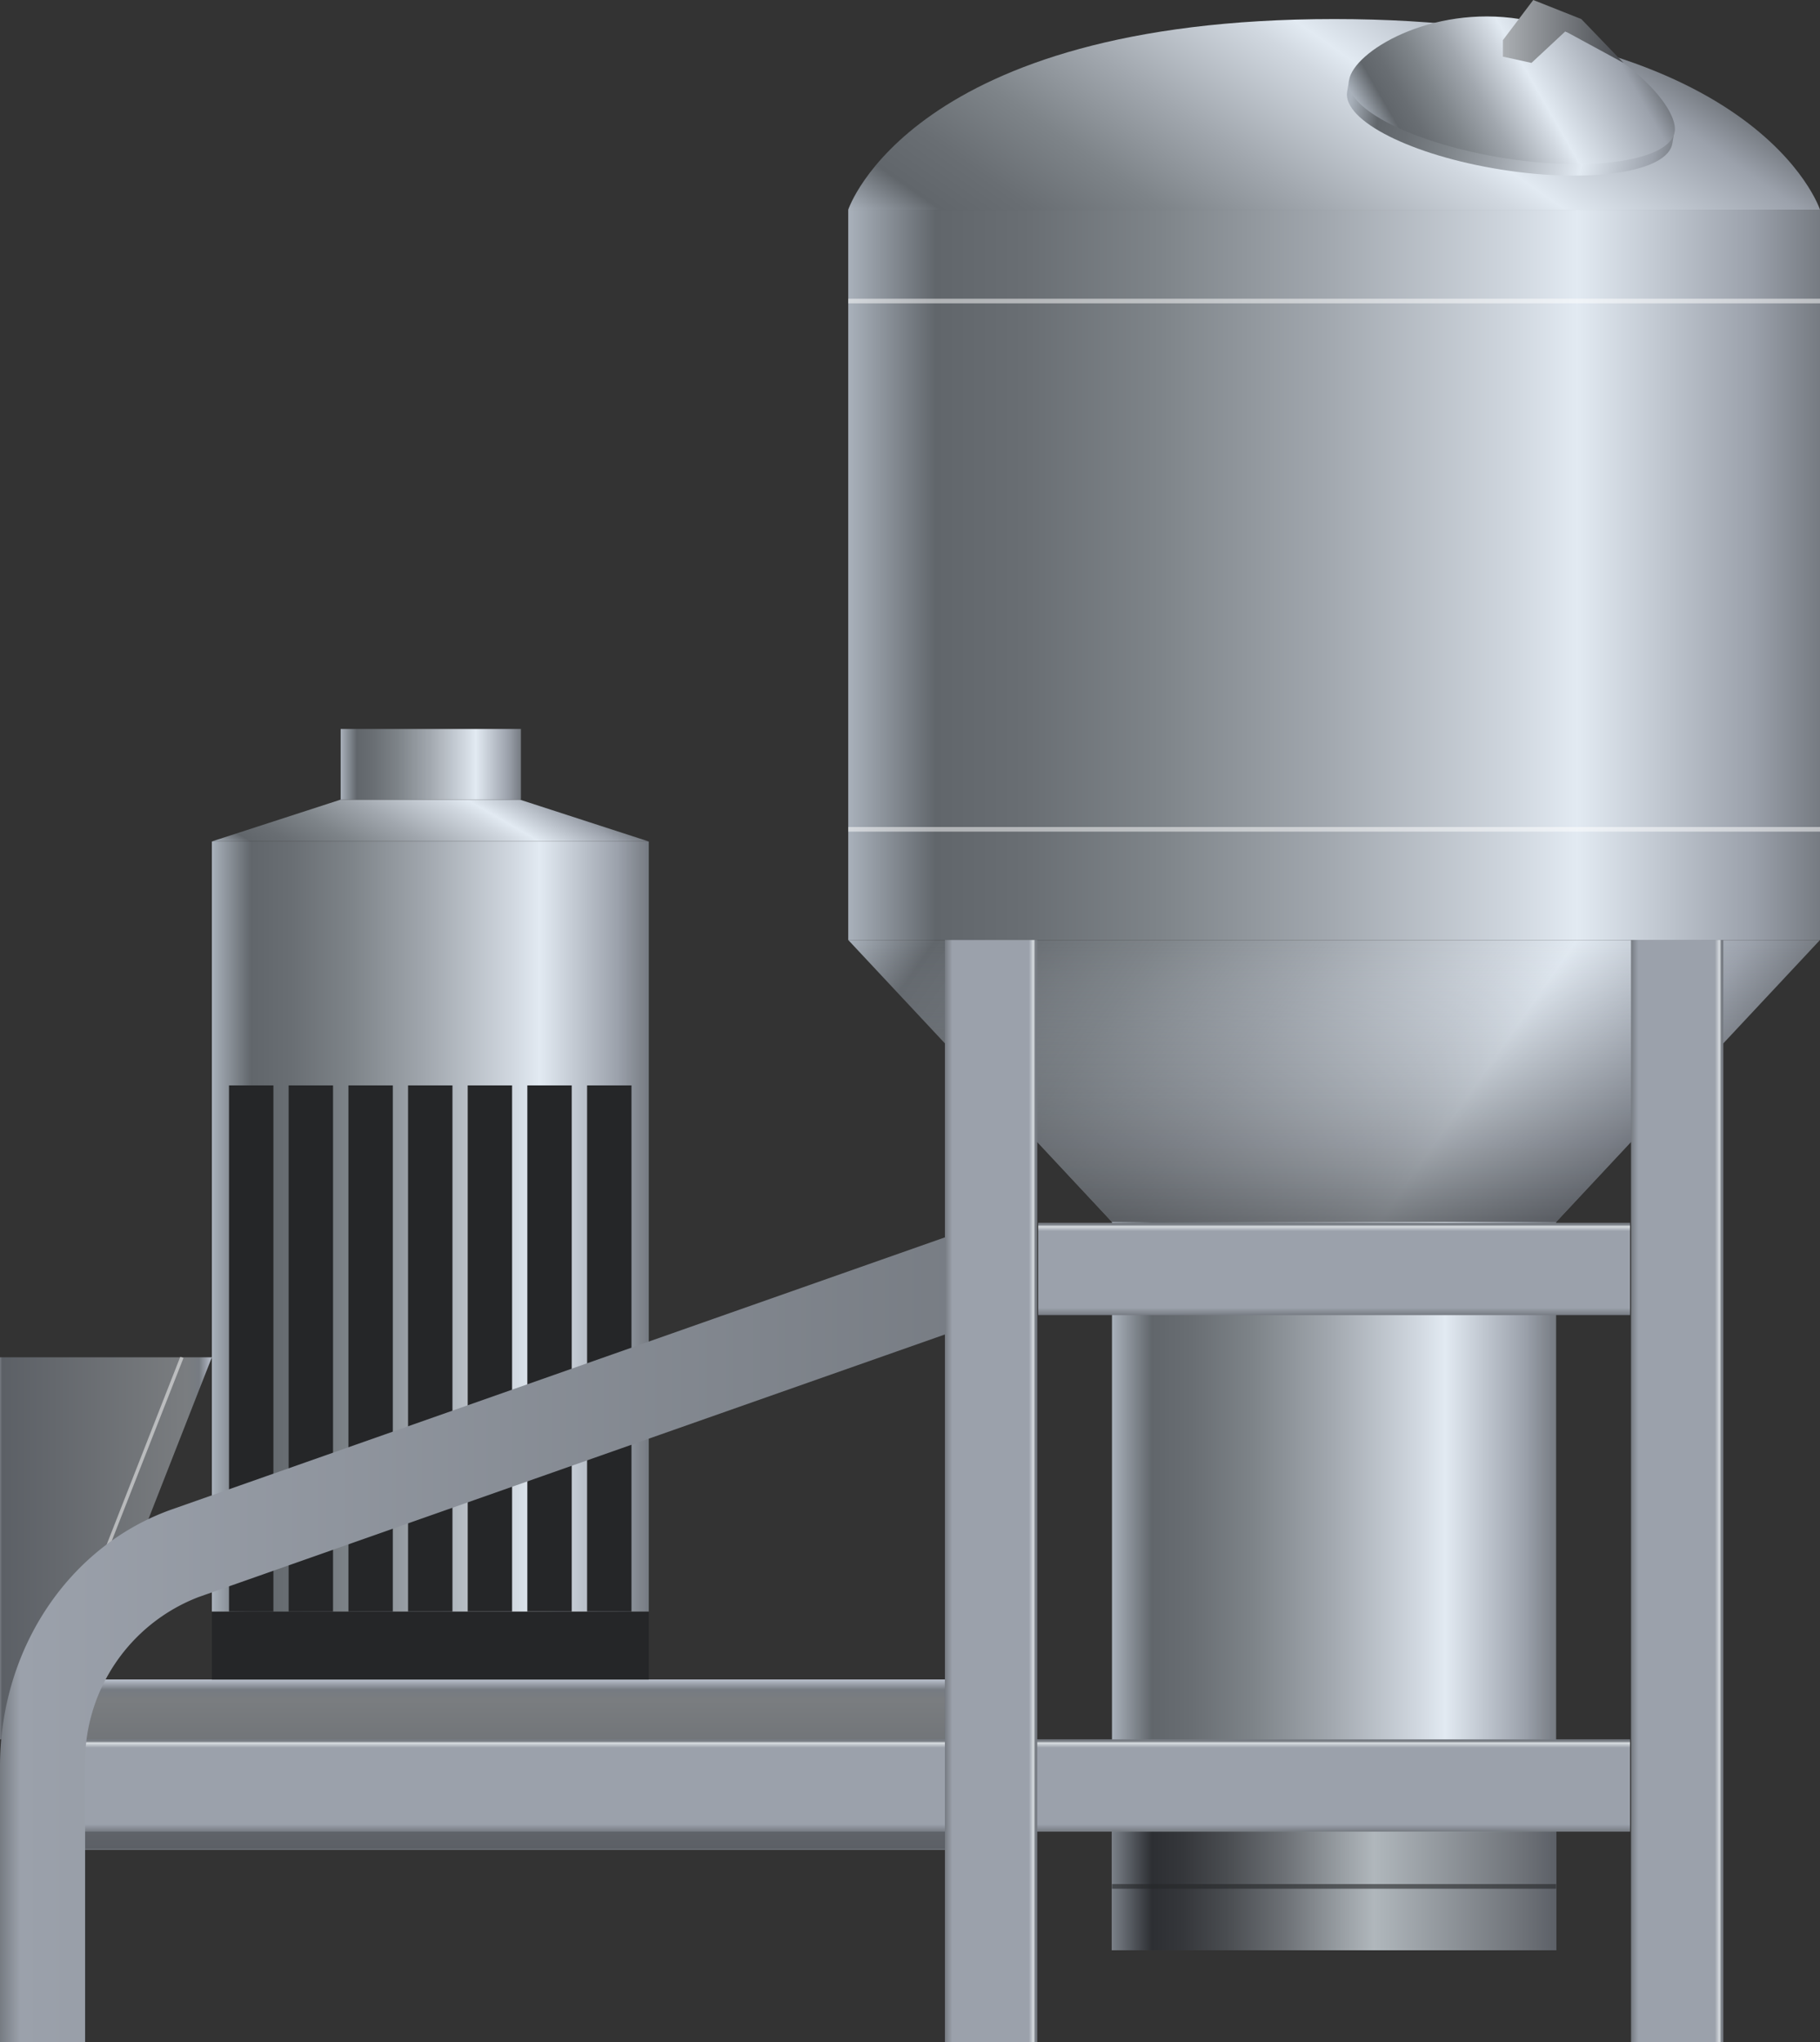<svg xmlns="http://www.w3.org/2000/svg" xmlns:xlink="http://www.w3.org/1999/xlink" viewBox="0 0 133.67 150">
    <rect x="0" y="0" width="133.67" height="150" fill="#333333" stroke="none"/>
    <defs>
        <style>
            .cls-1 {
                fill: url(#未命名的渐变_173);
            }

            .cls-2 {
                fill: none;
                stroke: #fff;
                stroke-miterlimit: 10;
                stroke-width: 0.25px;
            }

            .cls-2,
            .cls-9 {
                opacity: 0.5;
            }

            .cls-3 {
                fill: url(#未命名的渐变_173-2);
            }

            .cls-4 {
                fill: url(#未命名的渐变_121);
            }

            .cls-5 {
                fill: #252628;
            }

            .cls-6 {
                fill: url(#未命名的渐变_121-2);
            }

            .cls-7 {
                fill: url(#未命名的渐变_121-3);
            }

            .cls-8 {
                fill: url(#未命名的渐变_121-4);
            }

            .cls-9 {
                fill: #fff;
            }

            .cls-10 {
                fill: url(#未命名的渐变_13);
            }

            .cls-11 {
                fill: url(#未命名的渐变_121-5);
            }

            .cls-12,
            .cls-15 {
                opacity: 0.6;
            }

            .cls-12 {
                fill: url(#未命名的渐变_209);
            }

            .cls-13 {
                fill: url(#未命名的渐变_121-6);
            }

            .cls-14 {
                fill: url(#未命名的渐变_33);
            }

            .cls-16 {
                fill: url(#未命名的渐变_3);
            }

            .cls-17 {
                fill: url(#未命名的渐变_3-2);
            }

            .cls-18 {
                fill: url(#未命名的渐变_47);
            }

            .cls-19 {
                fill: url(#未命名的渐变_3-3);
            }

            .cls-20 {
                fill: url(#未命名的渐变_3-4);
            }

            .cls-21 {
                fill: url(#未命名的渐变_278);
            }

            .cls-22 {
                fill: url(#未命名的渐变_275);
            }

            .cls-23 {
                fill: url(#未命名的渐变_32);
            }

            .cls-24 {
                opacity: 0.2;
            }
        </style>
        <linearGradient id="未命名的渐变_173" y1="113.72" x2="15.56" y2="113.72" gradientUnits="userSpaceOnUse">
            <stop offset="0" stop-color="#767b82" />
            <stop offset="0.01" stop-color="#5c6066" />
            <stop offset="0.88" stop-color="#7a7d80" />
            <stop offset="0.94" stop-color="#767b82" />
            <stop offset="1" stop-color="#b9c0cc" />
        </linearGradient>
        <linearGradient id="未命名的渐变_173-2" x1="36.25" y1="135.88" x2="36.25" y2="123.35" xlink:href="#未命名的渐变_173" />
        <linearGradient id="未命名的渐变_121" x1="-694.87" y1="-160.54" x2="-662.78" y2="-160.54"
            gradientTransform="translate(710.43 250.62)" gradientUnits="userSpaceOnUse">
            <stop offset="0" stop-color="#a9b1bb" />
            <stop offset="0.09" stop-color="#61666b" />
            <stop offset="0.18" stop-color="#696e73" />
            <stop offset="0.32" stop-color="#7e8489" />
            <stop offset="0.49" stop-color="#a1a7ae" />
            <stop offset="0.69" stop-color="#d1d8e0" />
            <stop offset="0.75" stop-color="#e2eaf2" />
            <stop offset="0.93" stop-color="#9ba1ab" />
            <stop offset="1" stop-color="#767b82" />
        </linearGradient>
        <linearGradient id="未命名的渐变_121-2" x1="27.59" y1="68.75" x2="35.61" y2="54.86"
            gradientTransform="matrix(1, 0, 0, 1, 0, 0)" xlink:href="#未命名的渐变_121" />
        <linearGradient id="未命名的渐变_121-3" x1="25.02" y1="56.13" x2="38.26" y2="56.13"
            gradientTransform="matrix(1, 0, 0, 1, 0, 0)" xlink:href="#未命名的渐变_121" />
        <linearGradient id="未命名的渐变_121-4" x1="62.3" y1="42.22" x2="133.67" y2="42.22"
            gradientTransform="matrix(1, 0, 0, 1, 0, 0)" xlink:href="#未命名的渐变_121" />
        <linearGradient id="未命名的渐变_13" x1="86.13" y1="32.09" x2="110.87" y2="-3.24" gradientUnits="userSpaceOnUse">
            <stop offset="0" stop-color="#a9b1bb" />
            <stop offset="0.09" stop-color="#61666b" />
            <stop offset="0.18" stop-color="#696e73" />
            <stop offset="0.31" stop-color="#7e8489" />
            <stop offset="0.46" stop-color="#a1a7ae" />
            <stop offset="0.65" stop-color="#d1d8e0" />
            <stop offset="0.7" stop-color="#e2eaf2" />
            <stop offset="0.93" stop-color="#9ba1ab" />
            <stop offset="1" stop-color="#767b82" />
        </linearGradient>
        <linearGradient id="未命名的渐变_121-5" x1="72.36" y1="54.67" x2="120.25" y2="88.2"
            gradientTransform="matrix(1, 0, 0, 1, 0, 0)" xlink:href="#未命名的渐变_121" />
        <linearGradient id="未命名的渐变_209" x1="97.98" y1="89.75" x2="97.98" y2="69.04" gradientUnits="userSpaceOnUse">
            <stop offset="0" stop-color="#2e3033" />
            <stop offset="1" stop-color="#9ba1ab" stop-opacity="0" />
        </linearGradient>
        <linearGradient id="未命名的渐变_121-6" x1="81.67" y1="116.49" x2="114.29" y2="116.49"
            gradientTransform="matrix(1, 0, 0, 1, 0, 0)" xlink:href="#未命名的渐变_121" />
        <linearGradient id="未命名的渐变_33" x1="81.67" y1="138.89" x2="114.29" y2="138.89" gradientUnits="userSpaceOnUse">
            <stop offset="0" stop-color="#7a8088" />
            <stop offset="0.09" stop-color="#2d2f33" />
            <stop offset="0.16" stop-color="#35373b" />
            <stop offset="0.26" stop-color="#4a4d51" />
            <stop offset="0.39" stop-color="#6d7176" />
            <stop offset="0.53" stop-color="#9da3a8" />
            <stop offset="0.59" stop-color="#b0b7bc" />
            <stop offset="0.93" stop-color="#6d7177" />
            <stop offset="1" stop-color="#5c6067" />
        </linearGradient>
        <linearGradient id="未命名的渐变_3" x1="97.98" y1="96.6" x2="97.98" y2="89.81" gradientUnits="userSpaceOnUse">
            <stop offset="0" stop-color="#767b82" />
            <stop offset="0.08" stop-color="#9ba1ab" />
            <stop offset="0.91" stop-color="#9ba1ab" />
            <stop offset="0.96" stop-color="#d7dce0" />
            <stop offset="0.98" stop-color="#767b82" />
        </linearGradient>
        <linearGradient id="未命名的渐变_3-2" x1="60.14" y1="134.53" x2="60.14" y2="127.75" xlink:href="#未命名的渐变_3" />
        <linearGradient id="未命名的渐变_47" y1="119.99" x2="73.84" y2="119.99" gradientUnits="userSpaceOnUse">
            <stop offset="0" stop-color="#767b82" />
            <stop offset="0.02" stop-color="#9ba1ab" />
            <stop offset="1" stop-color="#767b82" />
        </linearGradient>
        <linearGradient id="未命名的渐变_3-3" x1="-131.23" y1="-70.33" x2="-131.23" y2="-77.11"
            gradientTransform="translate(204.02 183.24)" xlink:href="#未命名的渐变_3" />
        <linearGradient id="未命名的渐变_3-4" x1="-131.23" y1="-120.72" x2="-131.23" y2="-127.5"
            gradientTransform="translate(254.41 233.63)" xlink:href="#未命名的渐变_3" />
        <linearGradient id="未命名的渐变_278" x1="93.46" y1="-37.04" x2="117.64" y2="-37.04"
            gradientTransform="matrix(0.99, 0.16, -0.13, 0.81, 1.63, 23.81)" gradientUnits="userSpaceOnUse">
            <stop offset="0" stop-color="#a9b1bb" />
            <stop offset="0.09" stop-color="#61666b" />
            <stop offset="0.18" stop-color="#696e73" />
            <stop offset="0.31" stop-color="#7e8489" />
            <stop offset="0.48" stop-color="#a1a7ae" />
            <stop offset="0.66" stop-color="#d1d8e0" />
            <stop offset="0.72" stop-color="#e2eaf2" />
            <stop offset="0.93" stop-color="#9ba1ab" />
            <stop offset="1" stop-color="#767b82" />
        </linearGradient>
        <linearGradient id="未命名的渐变_275" x1="102.48" y1="12.41" x2="119.41" y2="2.64" gradientUnits="userSpaceOnUse">
            <stop offset="0" stop-color="#a9b1bb" />
            <stop offset="0.09" stop-color="#61666b" />
            <stop offset="0.16" stop-color="#696e73" />
            <stop offset="0.27" stop-color="#7e8489" />
            <stop offset="0.41" stop-color="#a1a7ae" />
            <stop offset="0.56" stop-color="#d1d8e0" />
            <stop offset="0.61" stop-color="#e2eaf2" />
            <stop offset="0.93" stop-color="#9ba1ab" />
            <stop offset="1" stop-color="#767b82" />
        </linearGradient>
        <linearGradient id="未命名的渐变_32" x1="110.38" y1="2.31" x2="119.24" y2="2.31" gradientUnits="userSpaceOnUse">
            <stop offset="0" stop-color="#abafb3" />
            <stop offset="1" stop-color="#45484d" />
        </linearGradient>
    </defs>
    <title>Stainless steel blender 2_closed(不锈钢搅拌机2_关)</title>
    <g id="图层_2" data-name="图层 2">
        <g id="图层_6" data-name="图层 6">
            <g id="Stainless_steel_blender_2_closed_不锈钢搅拌机2_关_" data-name="Stainless steel blender 2_closed(不锈钢搅拌机2_关)">
                <polygon class="cls-1" points="4.56 127.75 0 127.75 0 99.69 15.56 99.69 4.56 127.75" />
                <line class="cls-2" x1="13.36" y1="99.69" x2="2.36" y2="127.75" />
                <rect class="cls-3" x="3.11" y="123.35" width="66.29" height="12.52" />
                <rect class="cls-4" x="15.56" y="61.81" width="32.09" height="56.56" />
                <rect class="cls-5" x="21.2" y="79.72" width="3.26" height="38.64" />
                <rect class="cls-5" x="16.82" y="79.72" width="3.26" height="38.64" />
                <rect class="cls-5" x="25.59" y="79.72" width="3.26" height="38.64" />
                <rect class="cls-5" x="29.97" y="79.72" width="3.26" height="38.64" />
                <rect class="cls-5" x="34.35" y="79.72" width="3.26" height="38.64" />
                <rect class="cls-5" x="38.73" y="79.72" width="3.26" height="38.64" />
                <rect class="cls-5" x="43.12" y="79.72" width="3.26" height="38.64" />
                <rect class="cls-5" x="15.56" y="118.37" width="32.09" height="4.99" />
                <polygon class="cls-6" points="47.64 61.8 15.56 61.8 25.02 58.73 38.18 58.73 47.64 61.8" />
                <rect class="cls-7" x="25.02" y="53.54" width="13.24" height="5.19" />
                <rect class="cls-8" x="62.3" y="15.4" width="71.37" height="53.64" />
                <rect class="cls-9" x="62.3" y="60.74" width="71.37" height="0.34" />
                <rect class="cls-9" x="62.3" y="21.94" width="71.37" height="0.34" />
                <path class="cls-10" d="M133.67,15.4H62.3S66.88,1.4,98,1.4,133.67,15.4,133.67,15.4Z" />
                <polygon class="cls-11" points="114.29 89.75 81.67 89.75 62.3 69.04 133.67 69.04 114.29 89.75" />
                <polygon class="cls-12" points="114.29 89.75 81.67 89.75 62.3 69.04 133.67 69.04 114.29 89.75" />
                <rect class="cls-13" x="81.67" y="89.75" width="32.62" height="53.49" />
                <rect class="cls-14" x="81.67" y="134.53" width="32.62" height="8.71" />
                <g class="cls-15">
                    <rect class="cls-5" x="81.67" y="138.38" width="32.62" height="0.34" />
                </g>
                <rect class="cls-16" x="76.25" y="89.81" width="43.47" height="6.78" />
                <rect class="cls-17" x="0.56" y="127.75" width="119.16" height="6.78" />
                <path class="cls-18"
                    d="M6.25,150H0V129.72c0-8.63,5.08-16.21,12.65-18.87L71.9,90l1.94,6.45L14.58,117.3a13,13,0,0,0-8.33,12.42Z" />
                <rect class="cls-19" x="32.31" y="106.13" width="80.96" height="6.78"
                    transform="translate(182.31 36.73) rotate(90)" />
                <rect class="cls-20" x="82.7" y="106.13" width="80.96" height="6.78"
                    transform="translate(232.7 -13.66) rotate(90)" />
                <path class="cls-21"
                    d="M99.08,5.89l-.14.86c-.33,2.11,4.75,4.67,11.34,5.71s12.22.17,12.55-1.94l.14-.86Z" />
                <path class="cls-22"
                    d="M123,9.66c-.33,2.12-6,3-12.55,1.95S98.74,8,99.08,5.89s6-5.53,12.55-4.49S123.3,7.55,123,9.66Z" />
                <polygon class="cls-23"
                    points="110.38 4.16 112.48 4.62 114.97 2.3 119.24 4.62 116.14 1.4 112.61 0 110.38 2.95 110.38 4.16" />
       
            </g>
        </g>
    </g>
</svg>